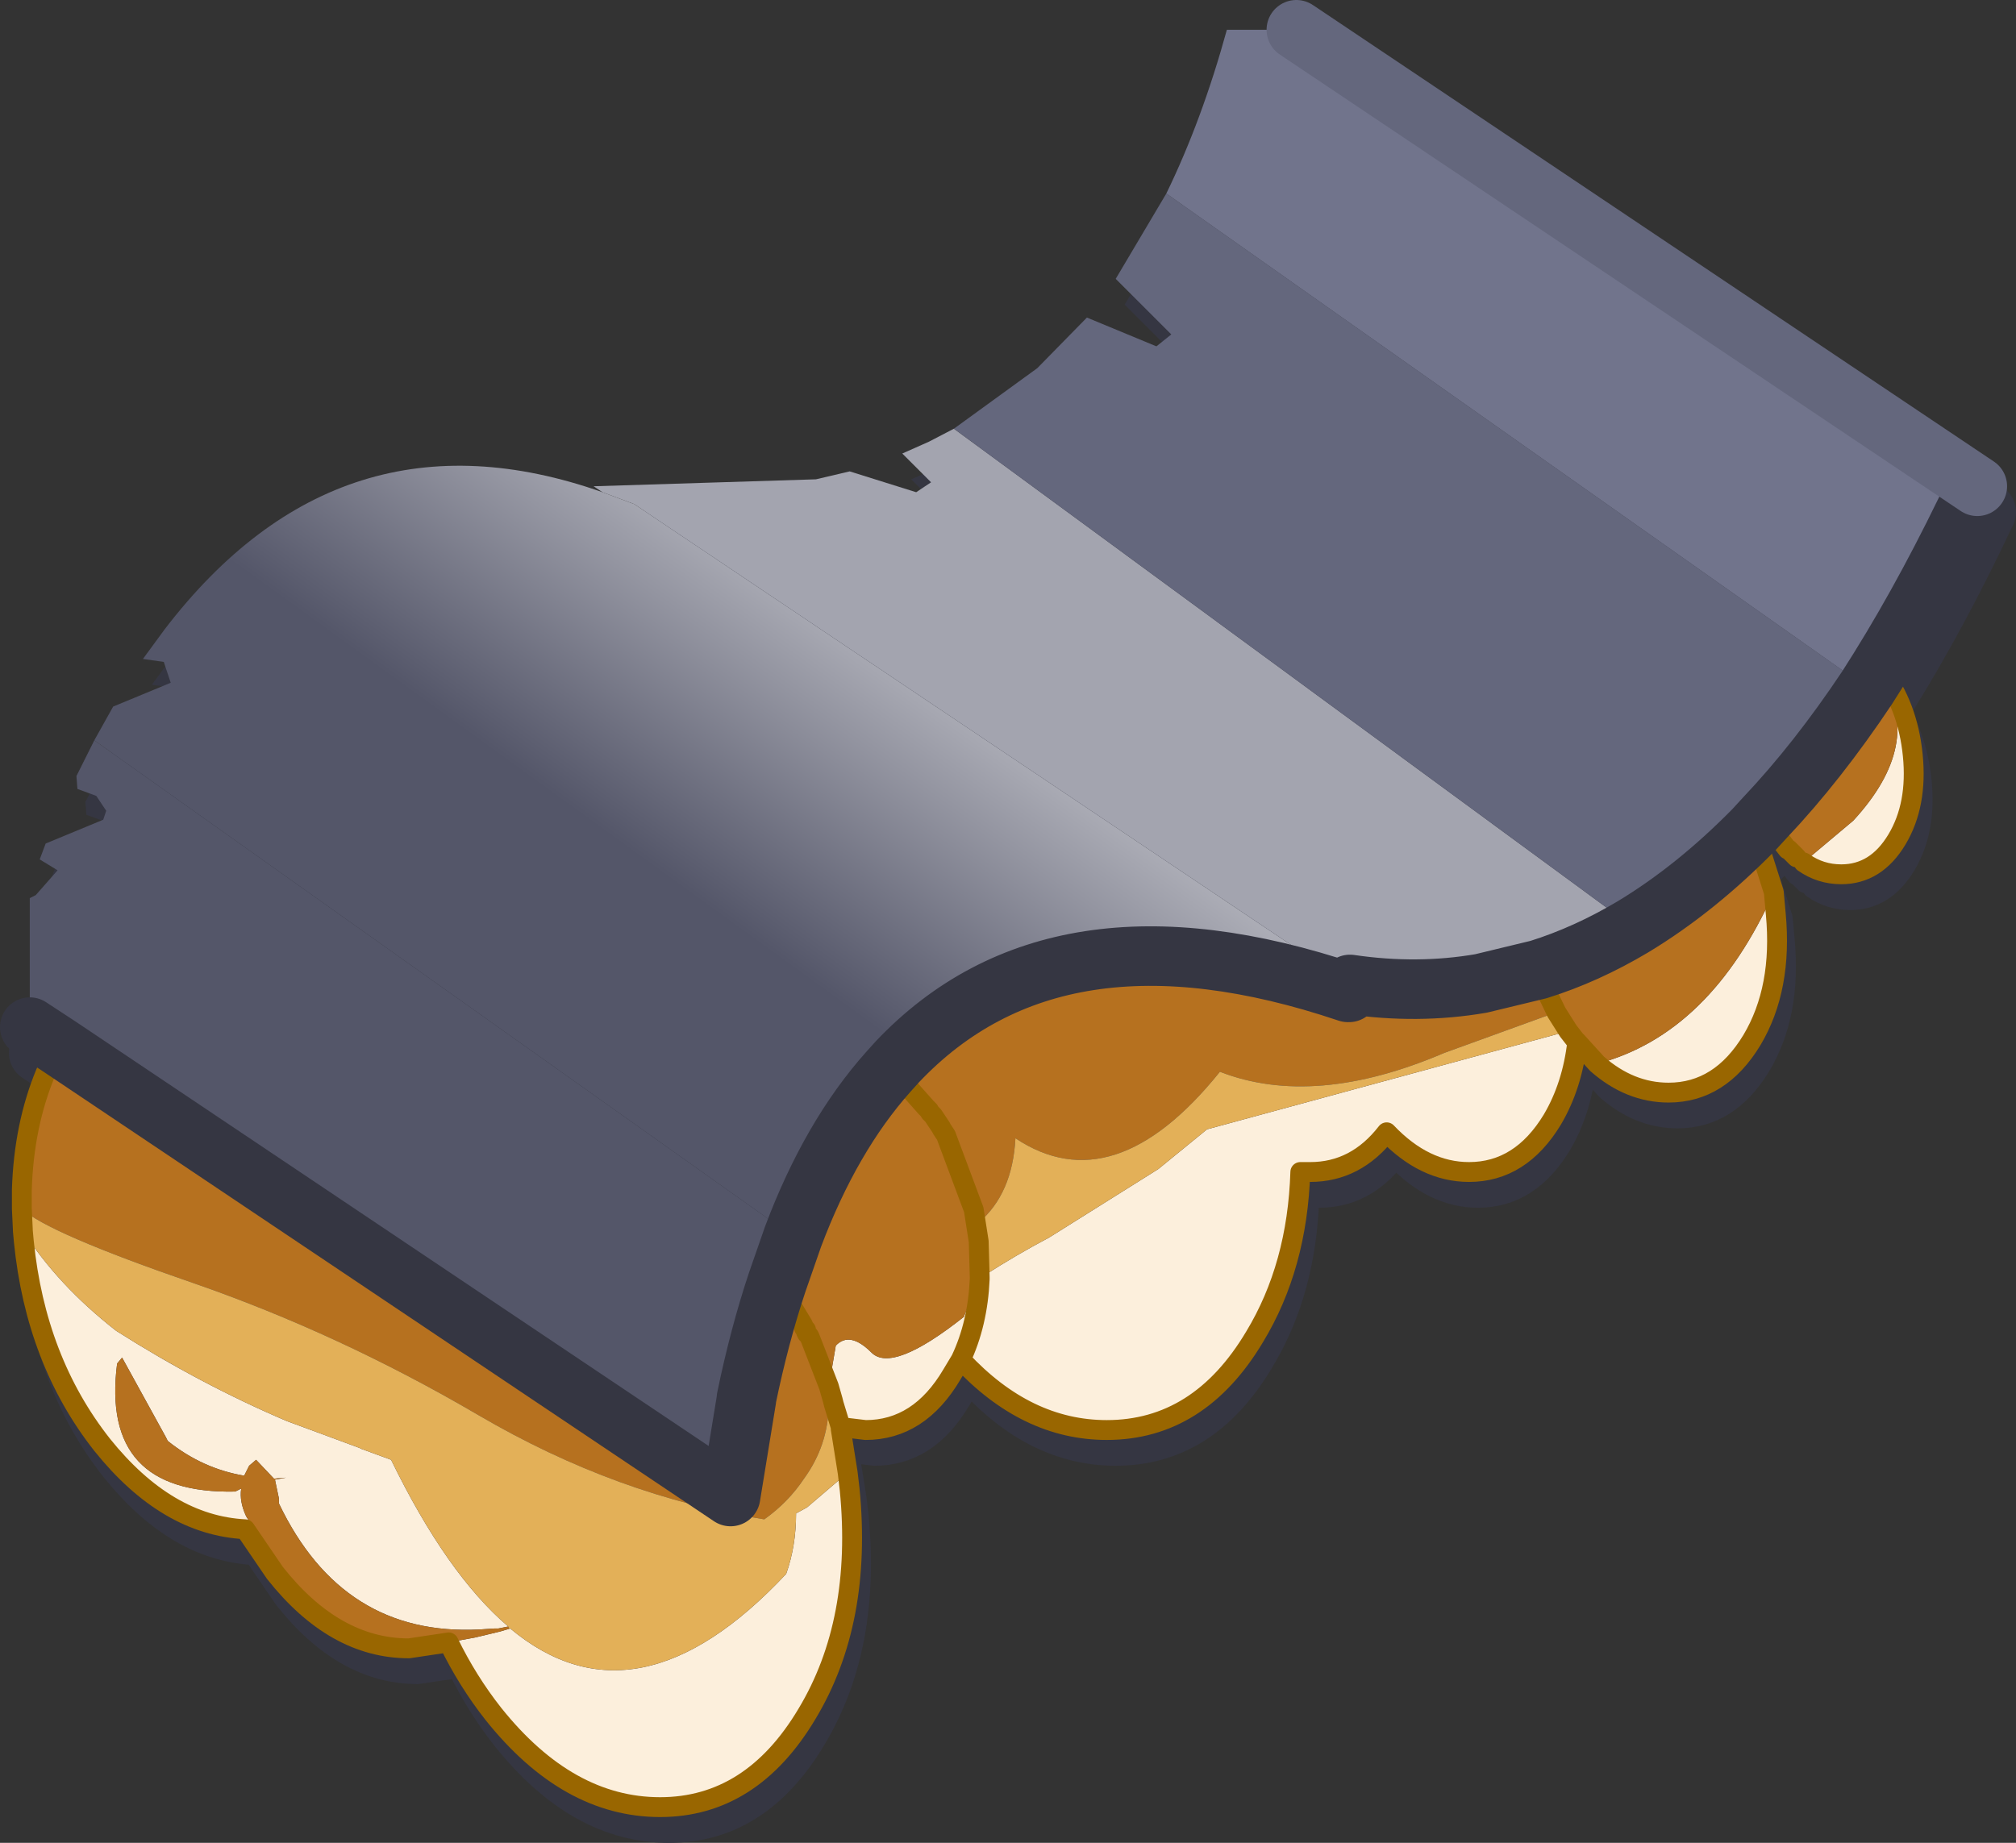 <svg viewBox="0 0 101.55 92.85" xmlns="http://www.w3.org/2000/svg" xmlns:xlink="http://www.w3.org/1999/xlink"><rect x="0" y="0" width="101.55" height="92.85" fill="#333333" stroke="none"/><use width="101.55" height="92.85" xlink:href="#a"/><defs><linearGradient id="b" x1="-819.2" x2="819.2" gradientTransform="matrix(.011 -.015 .029 .021 42.75 31.3)" gradientUnits="userSpaceOnUse"><stop stop-color="#545669" offset="0"/><stop stop-color="#fff" offset="1"/></linearGradient><g id="a"><path d="M88.25 41q2.65-2.8 5.15-6.55l.6-.95-.6.95Q90.9 38.2 88.25 41l-.55.6 1 3.15.1 1.1q.35 3.75-1.2 6.35-1.6 2.65-4.2 2.65-1.95 0-3.6-1.45l-1-1.1q-.25 2.2-1.25 3.9-1.6 2.65-4.2 2.65-2.25 0-4.15-2-1.55 2-3.85 2h-.5q-.15 4.75-2.3 8.3-2.8 4.7-7.45 4.7-4.05 0-7.35-3.55l-.45.75q-1.65 2.8-4.35 2.8l-1.25-.15v.1l.35 2.2.1.85q.65 6.65-2.15 11.3-2.8 4.7-7.4 4.7-4.65 0-8.4-4.7-1.3-1.65-2.25-3.6l-2 .3q-3.75 0-6.75-3.8l-1.5-2.2q-3.95-.2-7.2-4.25Q1.15 68.35.55 62.35L.5 61.8v-.05L.45 60.7v-.95q.1-3.25 1.2-5.9l.5-1 .15-.35-1.45-.95v-6.5l.3-.15 1.1-1.25-.9-.55.3-.8 2.9-1.2.15-.45-.5-.75-.95-.35-.05-.65 1.85-3.5 2.9-1.2-.35-1.05L6.55 33l1.1-1.5q8.85-11.55 22.05-6.9l-.45-.3 11.2-.35 1.7-.4 3.35 1.05.75-.5-1.45-1.45 1.35-.6 1.25-.65q2.25-1.3 4.2-3.05l2.5-2.55 3.5 1.45.75-.6-2.8-2.8 2.55-4.3q1.8-3.7 3.05-8.25h3.5l34.3 23q-2.4 5.1-4.95 9.2l.1.1q1.35 1.75 1.6 4.25t-.8 4.25-2.8 1.75q-1.05 0-1.9-.6l-.35-.25-.4-.4h-.05l-.35-.45-.05-.05-.55-.75-.2-.35m-.55.6q-2.95 3-6.1 4.9-2.35 1.4-4.75 2.15l-2.9.7-6.7.45q-14.7-4.95-22.7 3.5l-.45.5q-2.9 3.25-4.8 8.3l-.8 2.3q-.9 2.7-1.55 5.85v.05l-.8 4.9L2.3 52.5l33.85 22.7.8-4.9v-.05q.65-3.15 1.55-5.85l.8-2.3q1.9-5.05 4.8-8.3l.45-.5q8-8.45 22.7-3.5l6.7-.45 2.9-.7q2.4-.75 4.75-2.15 3.15-1.9 6.1-4.9M47.75 68.3q.85-1.8.95-4.05v-.1l-.05-1.8-.25-1.6L47 57l-.2-.3-.05-.1-.4-.6-.15-.15-.05-.1-.15-.15-.8-.9-.85-.7-.25-.2.25.2.85.7.8.9.15.15.05.1.15.15.4.6.05.1.2.3 1.4 3.75.25 1.6.05 1.8v.1q-.1 2.25-.95 4.05m31.05-16-.1-.1-.35-.45-.6-.95-.6-1.25-.3-.9.3.9.6 1.25.6.95.35.45.1.1M41.7 71.7l-.35-1.15-.05-.2-.2-.7-.95-2.45-.05-.1-.1-.1-.05-.1v-.1l-.1-.1-.05-.15-1.3-2.15 1.3 2.15.05.15.1.1v.1l.05.1.1.1.05.1.95 2.45.2.7.05.2.35 1.15" fill="#353642" fill-rule="evenodd" transform="translate(1.1 1.5)"/><path d="m95.1 35-.6.95Q92 39.7 89.35 42.5M95.1 35q2.55-4.1 4.95-9.2l-34.3-23M1.95 53.05 3.4 54l33.85 22.7.8-4.9v-.05q.65-3.15 1.55-5.85l.8-2.3q1.9-5.05 4.8-8.3l.45-.5q8-8.45 22.7-3.5l6.7-.45 2.9-.7q2.4-.75 4.75-2.15 3.15-1.9 6.1-4.9l.55-.6" fill="none" stroke="#353642" stroke-linecap="round" stroke-linejoin="round" stroke-width="3"/><path d="m88.25 41 .2.35.55.75.05.05.35.45h.05l.4.4m.35.25q.85.6 1.9.6 1.75 0 2.8-1.75t.8-4.25-1.6-4.25l-.1-.1m-6.3 8.1 1 3.15.1 1.1q.35 3.75-1.2 6.35-1.6 2.65-4.2 2.65-1.95 0-3.6-1.45l-1-1.1q-.25 2.2-1.25 3.9-1.6 2.65-4.2 2.65-2.25 0-4.15-2-1.55 2-3.85 2h-.5q-.15 4.75-2.3 8.3-2.8 4.7-7.45 4.7-4.05 0-7.35-3.55l-.45.75q-1.65 2.8-4.35 2.8l-1.25-.15v.1l.35 2.2.1.85q.65 6.65-2.15 11.3-2.8 4.7-7.4 4.7-4.65 0-8.4-4.7-1.3-1.65-2.25-3.6l-2 .3q-3.75 0-6.75-3.8l-1.5-2.2q-3.95-.2-7.2-4.25Q1.15 68.35.55 62.35L.5 61.8m0-.05L.45 60.7v-.95q.1-3.25 1.2-5.9l.5-1 .15-.35m36.2 11.9 1.3 2.15.05.15.1.1v.1l.05.1.1.1.05.1.95 2.45.2.7.05.2.35 1.15m35.15-23.05.3.9.6 1.25.6.95.35.45.1.1m-34.7 1.5.25.2.85.7.8.9.15.15.05.1.15.15.4.6.05.1.2.3 1.4 3.75.25 1.6.05 1.8v.1q-.1 2.25-.95 4.05" fill="none" stroke="#353642" stroke-linecap="round" stroke-linejoin="round" transform="translate(1.1 1.5)"/><path d="m92.95 33.15.6-.95.1.1q1.35 1.75 1.6 4.25t-.8 4.25-2.8 1.75q-1.05 0-1.9-.6l2.5-2.1Q95.8 36 93.7 32.6q-2.05 3.95-5.7 7.45l-.2-.35q2.65-2.8 5.15-6.55m-4.7 10.3.1 1.1q.35 3.75-1.2 6.35-1.6 2.65-4.2 2.65-1.95 0-3.6-1.45 5.7-1.5 8.9-8.65M78.35 51q-.25 2.2-1.25 3.9-1.6 2.65-4.2 2.65-2.25 0-4.15-2-1.55 2-3.85 2h-.5q-.15 4.75-2.3 8.3-2.8 4.7-7.45 4.7-4.05 0-7.35-3.55l-.45.75q-1.65 2.8-4.35 2.8l-1.25-.15-.35-1.15-.05-.2-.2-.7.35-2.05q.7-.75 1.8.35 1.05 1.05 4.65-1.8l.8-2v.1l.25-.2q1.55-1 3.25-1.9l5.5-3.45 2.45-2 18.2-4.95.35.45.1.1M41.6 72.7l.1.85q.65 6.65-2.15 11.3-2.8 4.7-7.4 4.7-4.65 0-8.4-4.7-1.3-1.65-2.25-3.6l-2 .3q-3.75 0-6.75-3.8l-1.5-2.2q-3.95-.2-7.2-4.25Q.7 67.05.1 61.05l-.05-.55q1.75 2.75 4.7 5.05 4.25 2.7 8.6 4.55L17 71.45l.1.05 1.5.55q2.8 5.75 5.9 8.4l-.5.1h-.2l-.75.05q-6.9.35-10.1-6.35V74l-.2-.95.55-.1-.6.05-.9-.95-.35.3-.25.5q-2.1-.35-3.85-1.75l-.1-.2-2.2-4-.25.3q-.85 6.6 5.95 6.45l.3-.15q-.1.65.25 1.4l.35.55q3 6.7 9.85 5.8l1.35-.25 1.25-.3.5-.15q6.35 5.3 13.9-2.75.5-1.4.5-3.05l.55-.3 2.05-1.75m5.7-5.7q.85-1.8.95-4.05-.1 2.25-.95 4.05" fill="#fcefdc" fill-rule="evenodd" transform="translate(1.1 1.5)"/><path d="M88 40.05q3.65-3.5 5.7-7.45 2.1 3.4-1.45 7.25l-2.5 2.1-.35-.25-.4-.4h-.05l-.35-.45-.05-.05-.55-.75m-.75.25 1 3.15q-3.2 7.15-8.9 8.65l-1-1.1-.1-.1-.35-.45-.6-.95-.6-1.25.6 1.25-5.65 2.05q-6.55 2.8-11.3.95-5.35 6.65-10.3 3.35-.15 2.8-1.85 4.25l-.1.1-.15-.75-1.4-3.75-.2-.3-.05-.1-.4-.6-.15-.15-.05-.1-.15-.15-.8-.9-.85-.7-.25-.2.25.2.85.7.8.9.15.15.05.1.15.15.4.6.05.1.2.3 1.4 3.75.25 1.6.05 1.8-.8 2q-3.6 2.85-4.65 1.8-1.1-1.1-1.8-.35l-.35 2.05-.95-2.45-.05-.1-.1-.1-.05-.1v-.1l-.1-.1-.05-.15-1.3-2.15 1.3 2.15.05.15.1.1v.1l.05.1.1.1.05.1.95 2.45.2.7-.2.1v.15q-.05 2.05-1.25 3.7-.8 1.2-2 2.05Q30 73.9 23 69.8T8.65 63.15Q1.25 60.6 0 59.4v-.95q.1-3.25 1.2-5.9l.5-1 .15-.35L35.7 73.9l.8-4.9v-.05q.65-3.15 1.55-5.85l.8-2.3q1.9-5.05 4.8-8.3l.45-.5q8-8.45 22.7-3.5h.05l1.25.4-1.2-.8q3.4.5 6.6-.05l3.2.2-.3-.9q2.4-.75 4.75-2.15 3.15-1.9 6.1-4.9M21.5 81.25q-6.85.9-9.85-5.8l-.35-.55q-.35-.75-.25-1.4l-.3.15q-6.8.15-5.95-6.45l.25-.3 2.2 4 .1.2q1.75 1.4 3.85 1.75l.25-.5.35-.3.9.95.6-.05-.55.1.2.95v.25q3.2 6.7 10.1 6.35l.75-.05h.2l.5-.1.05.1h.05l-.5.15-1.25.3-1.35.25" fill="#b6711f" fill-rule="evenodd" transform="translate(1.1 1.5)"/><path d="M41.25 70.4v.1l.35 2.2-2.05 1.75-.55.3q0 1.65-.5 3.05-7.55 8.05-13.9 2.75h-.05l-.05-.1q-3.1-2.65-5.9-8.4l-1.5-.55-.1-.05-3.65-1.35Q9 68.25 4.75 65.55 1.8 63.25.05 60.5v-.05L0 59.4q1.25 1.2 8.65 3.75Q16 65.7 23 69.8t14.4 5.25q1.2-.85 2-2.05 1.2-1.65 1.25-3.7v-.15l.2-.1.05.2.35 1.15M76.4 47.35l.3.9-3.2-.2 2.9-.7m.9 2.15.6.95-18.2 4.95-2.45 2-5.5 3.45q-1.7.9-3.25 1.9l-.25.2v-.1l-.05-1.8-.25-1.6.15.75.1-.1q1.7-1.45 1.85-4.25 4.95 3.3 10.3-3.35 4.75 1.85 11.3-.95l5.65-2.05" fill="#e3b058" fill-rule="evenodd" transform="translate(1.1 1.5)"/><path d="m66.85 48.5.05-.4 1.2.8-1.25-.4" fill="#c18448" fill-rule="evenodd" transform="translate(1.1 1.5)"/><path d="M66.85 48.5h-.05l.1-.4-.05.4" fill="#a86f37" fill-rule="evenodd" transform="translate(1.1 1.5)"/><path d="M1.85 51.2.4 50.25v-6.5l.3-.15 1.1-1.25-.9-.55.3-.8 2.9-1.2.15-.45-.5-.75-.95-.35-.05-.65.9-1.8 35.2 25-.8 2.3q-.9 2.7-1.55 5.85V69l-.8 4.9L1.85 51.2" fill="#545669" fill-rule="evenodd" transform="translate(1.1 1.5)"/><path d="m3.65 35.8.95-1.7 2.9-1.2-.35-1.05-1.05-.15 1.1-1.5q8.85-11.55 22.05-6.9l1.6.6L66.9 48.1l-.1.4Q52.1 43.55 44.1 52l-.45.5q-2.9 3.25-4.8 8.3l-35.2-25" fill="url(#b)" fill-rule="evenodd" transform="translate(1.1 1.5)"/><path d="m29.25 23.3-.45-.3 11.2-.35 1.7-.4 3.35 1.05.75-.5-1.45-1.45 1.35-.6 1.25-.65 34.2 25.1q-2.35 1.4-4.75 2.15l-2.9.7q-3.2.55-6.6.05L30.85 23.9l-1.6-.6" fill="#a3a4af" fill-rule="evenodd" transform="translate(1.1 1.5)"/><path d="M92.95 33.15q-2.5 3.75-5.15 6.55l-.55.6q-2.95 3-6.1 4.9l-34.2-25.1 4.2-3.05 2.5-2.55 3.5 1.45.75-.6-2.8-2.8 2.55-4.3 35.3 24.9" fill="#64677d" fill-rule="evenodd" transform="translate(1.1 1.5)"/><path d="m93.55 32.2-.6.95-35.3-24.9q1.8-3.7 3.05-8.25h3.5l34.3 23q-2.4 5.1-4.95 9.2" fill="#71748c" fill-rule="evenodd" transform="translate(1.1 1.5)"/><path d="m87.8 39.7.2.35m1.75 1.9q.85.6 1.9.6 1.75 0 2.8-1.75t.8-4.25-1.6-4.25l-.1-.1m-4.15 9.5-.4-.4h-.05l-.35-.45-.05-.05-.55-.75m-.75.25 1 3.15.1 1.1q.35 3.75-1.2 6.35-1.6 2.65-4.2 2.65-1.95 0-3.6-1.45l-1-1.1q-.25 2.2-1.25 3.9-1.6 2.65-4.2 2.65-2.25 0-4.15-2-1.55 2-3.85 2h-.5q-.15 4.75-2.3 8.3-2.8 4.7-7.45 4.7-4.05 0-7.35-3.55l-.45.75q-1.65 2.8-4.35 2.8l-1.25-.15v.1l.35 2.2.1.85q.65 6.65-2.15 11.3-2.8 4.7-7.4 4.7-4.65 0-8.4-4.7-1.3-1.65-2.25-3.6l-2 .3q-3.75 0-6.75-3.8l-1.5-2.2q-3.95-.2-7.2-4.25Q.7 67.05.1 61.05l-.05-.55m0-.05L0 59.4v-.95q.1-3.25 1.2-5.9l.5-1 .15-.35m74.55-3.85.3.9.6 1.25.6.95.35.45.1.1m-34.7 1.5.25.2.85.7.8.9.15.15.05.1.15.15.4.6.05.1.2.3 1.4 3.75m-9.9 3.65 1.3 2.15.05.15.1.1v.1l.05.1.1.1.05.1.95 2.45.2.7.05.2.35 1.15m7-7.55-.05-1.8-.25-1.6m.3 3.4v.1q-.1 2.25-.95 4.05" fill="none" stroke="#960" stroke-linecap="round" stroke-linejoin="round" transform="translate(1.1 1.5)"/><path d="m94.65 33.7-.6.95q-2.5 3.75-5.15 6.55l-.55.6q-2.95 3-6.1 4.9-2.35 1.4-4.75 2.15M94.65 33.7q2.55-4.1 4.95-9.2M2.95 52.7l-1.45-.95M67.95 50h-.05q-14.7-4.95-22.7 3.5l-.45.5q-2.9 3.25-4.8 8.3l-.8 2.3q-.9 2.7-1.55 5.85v.05l-.8 4.9L2.95 52.7M68 49.6q3.4.5 6.6-.05l2.9-.7" fill="none" stroke="#353642" stroke-linecap="round" stroke-linejoin="round" stroke-width="3"/><path d="m99.6 24.5-34.3-23" fill="none" stroke="#64677d" stroke-linecap="round" stroke-linejoin="round" stroke-width="3"/></g></defs></svg>